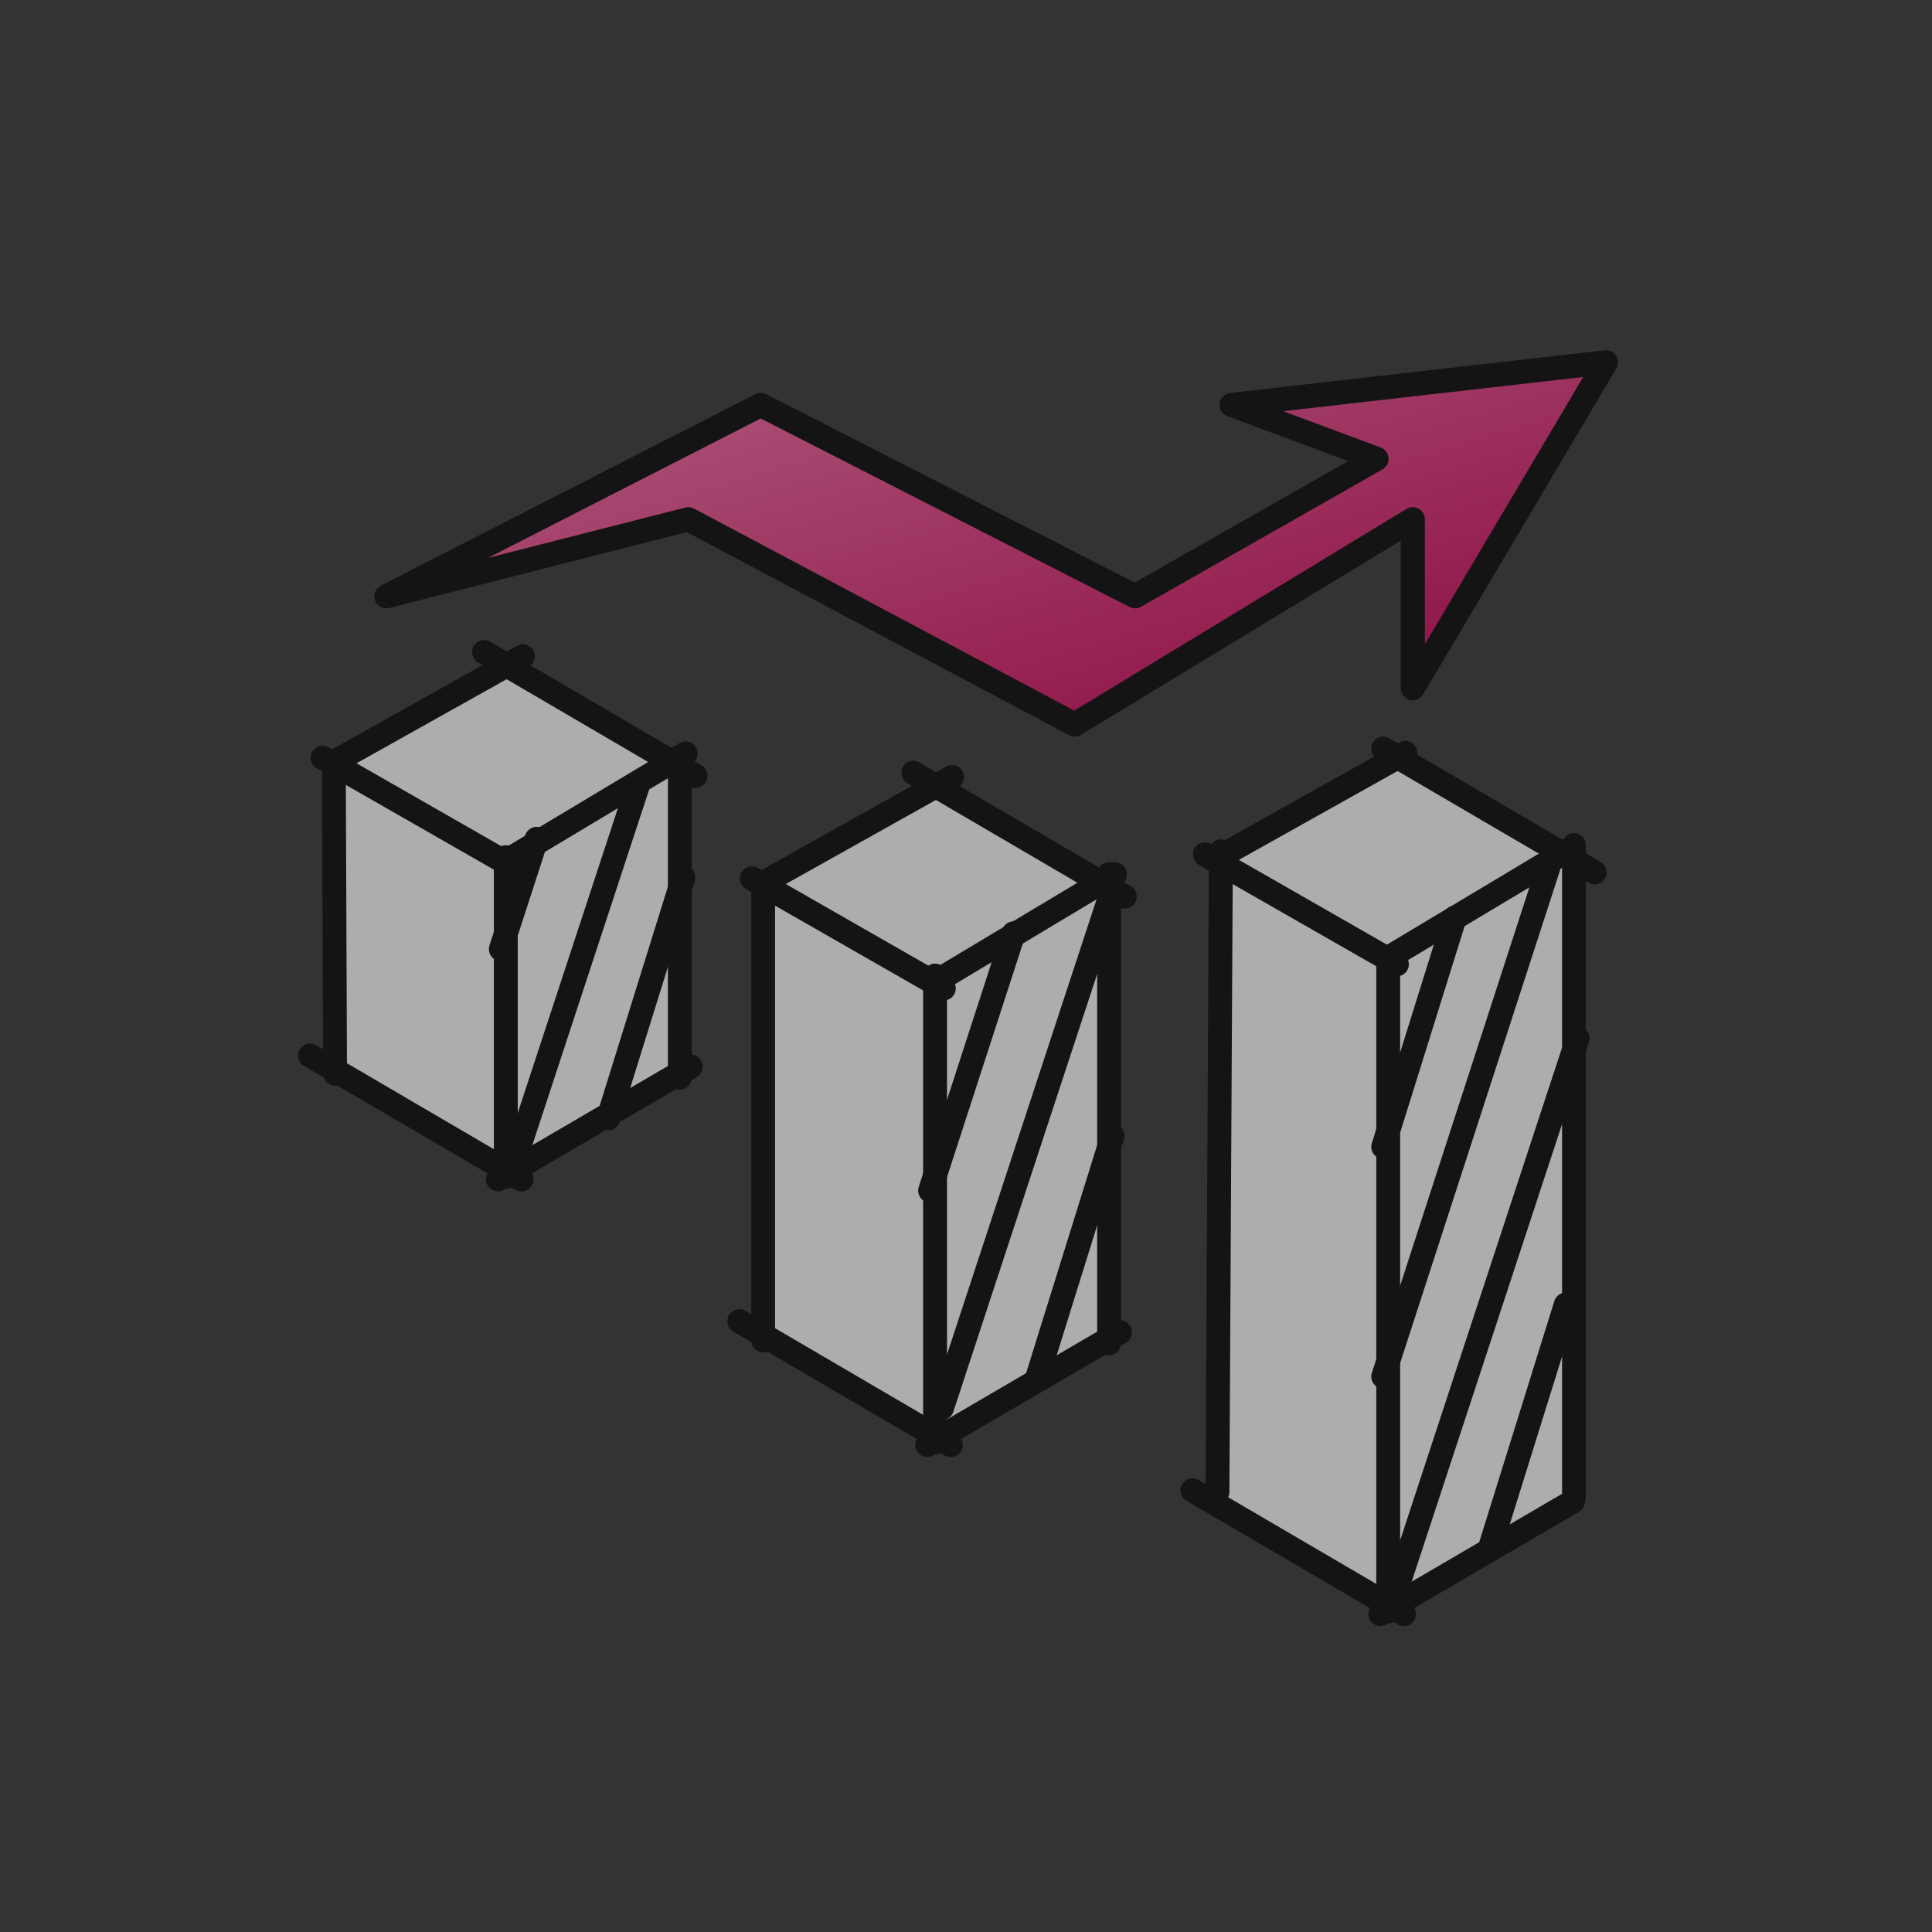 <svg width="48" height="48" viewBox="0 0 48 48" fill="none" xmlns="http://www.w3.org/2000/svg">
<rect x="0" y="0" width="48" height="48" fill="#333333" stroke="none"/>
<g opacity="0.6">
<path d="M8.243 26.5L8.429 18.9L12.681 16.38L16.725 18.9L16.932 26.673L12.681 29.143L8.243 26.5Z" fill="white"/>
<path fill-rule="evenodd" clip-rule="evenodd" d="M12.566 21C12.73 21 12.863 21.134 12.863 21.3L12.863 29.236C12.863 29.402 12.73 29.536 12.566 29.536C12.403 29.536 12.27 29.402 12.27 29.236L12.27 21.3C12.27 21.134 12.403 21 12.566 21Z" fill="black"/>
<path fill-rule="evenodd" clip-rule="evenodd" d="M16.89 18.601C17.053 18.601 17.186 18.735 17.186 18.901V26.774C17.186 26.939 17.053 27.074 16.89 27.074C16.726 27.074 16.594 26.939 16.594 26.774V18.901C16.594 18.735 16.726 18.601 16.89 18.601Z" fill="black"/>
<path fill-rule="evenodd" clip-rule="evenodd" d="M8.294 18.9C8.457 18.899 8.591 19.033 8.591 19.199L8.621 26.671C8.622 26.837 8.49 26.972 8.326 26.973C8.162 26.973 8.029 26.84 8.029 26.674L7.999 19.201C7.998 19.036 8.13 18.901 8.294 18.9Z" fill="black"/>
<path fill-rule="evenodd" clip-rule="evenodd" d="M7.446 26.076C7.528 25.933 7.709 25.884 7.851 25.966L13.107 29.041C13.248 29.124 13.297 29.307 13.215 29.451C13.133 29.594 12.952 29.643 12.81 29.561L7.554 26.486C7.413 26.403 7.364 26.22 7.446 26.076Z" fill="black"/>
<path fill-rule="evenodd" clip-rule="evenodd" d="M12.113 29.448C12.031 29.305 12.08 29.121 12.221 29.038L17.012 26.24C17.154 26.157 17.335 26.206 17.417 26.35C17.499 26.493 17.45 26.677 17.308 26.76L12.517 29.558C12.376 29.641 12.194 29.592 12.113 29.448Z" fill="black"/>
<path fill-rule="evenodd" clip-rule="evenodd" d="M11.769 16.05C11.851 15.907 12.032 15.858 12.174 15.941L17.43 19.015C17.572 19.098 17.62 19.281 17.538 19.425C17.456 19.568 17.275 19.617 17.134 19.535L11.878 16.46C11.736 16.377 11.688 16.194 11.769 16.05Z" fill="black"/>
<path fill-rule="evenodd" clip-rule="evenodd" d="M7.756 18.678C7.836 18.534 8.017 18.483 8.159 18.564L12.93 21.295C13.072 21.377 13.123 21.559 13.042 21.704C12.961 21.848 12.781 21.899 12.638 21.817L7.868 19.087C7.725 19.005 7.675 18.822 7.756 18.678Z" fill="black"/>
<path fill-rule="evenodd" clip-rule="evenodd" d="M7.984 19.109C7.905 18.964 7.957 18.782 8.1 18.701L12.848 16.043C12.992 15.963 13.172 16.015 13.251 16.16C13.33 16.305 13.278 16.488 13.135 16.568L8.386 19.227C8.243 19.307 8.063 19.254 7.984 19.109Z" fill="black"/>
<path fill-rule="evenodd" clip-rule="evenodd" d="M12.311 21.552C12.228 21.41 12.275 21.226 12.415 21.141L16.885 18.463C17.026 18.378 17.208 18.425 17.291 18.568C17.374 18.711 17.328 18.895 17.187 18.979L12.717 21.658C12.576 21.742 12.395 21.695 12.311 21.552Z" fill="black"/>
<path d="M18.908 33.1L19.094 22.036L23.346 19.516L27.39 22.036L27.598 33.273L23.346 35.743L18.908 33.1Z" fill="white"/>
<path fill-rule="evenodd" clip-rule="evenodd" d="M23.231 23.941C23.395 23.941 23.528 24.075 23.528 24.241L23.528 35.836C23.528 36.002 23.395 36.136 23.231 36.136C23.068 36.136 22.935 36.002 22.935 35.836L22.935 24.241C22.935 24.075 23.068 23.941 23.231 23.941Z" fill="black"/>
<path fill-rule="evenodd" clip-rule="evenodd" d="M27.555 21.421C27.718 21.421 27.851 21.555 27.851 21.721V33.373C27.851 33.539 27.718 33.673 27.555 33.673C27.391 33.673 27.259 33.539 27.259 33.373V21.721C27.259 21.555 27.391 21.421 27.555 21.421Z" fill="black"/>
<path fill-rule="evenodd" clip-rule="evenodd" d="M18.96 21.9C19.124 21.9 19.256 22.035 19.256 22.2L19.256 33.3C19.256 33.466 19.124 33.6 18.96 33.6C18.796 33.6 18.664 33.466 18.664 33.3L18.664 22.2C18.664 22.035 18.796 21.9 18.96 21.9Z" fill="black"/>
<path fill-rule="evenodd" clip-rule="evenodd" d="M18.421 21.678C18.501 21.534 18.682 21.483 18.825 21.564L23.595 24.295C23.737 24.377 23.788 24.559 23.707 24.704C23.627 24.848 23.446 24.899 23.303 24.817L18.533 22.087C18.39 22.005 18.34 21.822 18.421 21.678Z" fill="black"/>
<path fill-rule="evenodd" clip-rule="evenodd" d="M22.435 19.05C22.516 18.907 22.698 18.858 22.839 18.941L28.095 22.015C28.237 22.098 28.285 22.281 28.203 22.425C28.122 22.568 27.94 22.617 27.799 22.535L22.543 19.46C22.401 19.377 22.353 19.194 22.435 19.05Z" fill="black"/>
<path fill-rule="evenodd" clip-rule="evenodd" d="M18.111 32.676C18.193 32.533 18.374 32.484 18.516 32.566L23.771 35.641C23.913 35.724 23.962 35.907 23.88 36.051C23.798 36.194 23.617 36.243 23.475 36.161L18.219 33.086C18.078 33.003 18.029 32.82 18.111 32.676Z" fill="black"/>
<path fill-rule="evenodd" clip-rule="evenodd" d="M18.649 22.109C18.57 21.964 18.622 21.782 18.765 21.701L23.513 19.043C23.656 18.962 23.837 19.015 23.916 19.16C23.995 19.305 23.943 19.488 23.8 19.568L19.051 22.227C18.908 22.307 18.728 22.254 18.649 22.109Z" fill="black"/>
<path fill-rule="evenodd" clip-rule="evenodd" d="M22.977 24.552C22.893 24.41 22.94 24.226 23.081 24.141L27.55 21.463C27.691 21.378 27.873 21.425 27.956 21.568C28.039 21.711 27.993 21.895 27.852 21.979L23.382 24.658C23.242 24.742 23.06 24.695 22.977 24.552Z" fill="black"/>
<path fill-rule="evenodd" clip-rule="evenodd" d="M22.778 36.048C22.696 35.905 22.745 35.721 22.886 35.639L27.677 32.84C27.819 32.757 28 32.806 28.082 32.95C28.164 33.093 28.115 33.277 27.973 33.36L23.182 36.158C23.041 36.241 22.86 36.192 22.778 36.048Z" fill="black"/>
<path d="M30.166 37.299L30.351 21.6L34.603 19.08L38.855 21.3V37.472L34.603 39.943L30.166 37.299Z" fill="white"/>
<path fill-rule="evenodd" clip-rule="evenodd" d="M34.489 23.607C34.653 23.608 34.785 23.743 34.785 23.909L34.785 40.038C34.785 40.204 34.653 40.337 34.489 40.336C34.325 40.335 34.193 40.199 34.193 40.034L34.193 23.904C34.193 23.738 34.325 23.605 34.489 23.607Z" fill="black"/>
<path fill-rule="evenodd" clip-rule="evenodd" d="M39.105 20.7C39.269 20.7 39.401 20.834 39.401 21V37.2C39.401 37.366 39.269 37.5 39.105 37.5C38.941 37.5 38.809 37.366 38.809 37.2V21C38.809 20.834 38.941 20.7 39.105 20.7Z" fill="black"/>
<path fill-rule="evenodd" clip-rule="evenodd" d="M30.335 20.853C30.499 20.855 30.631 20.991 30.63 21.157L30.544 37.073C30.543 37.239 30.409 37.372 30.246 37.37C30.082 37.368 29.95 37.233 29.951 37.067L30.037 21.15C30.038 20.984 30.172 20.852 30.335 20.853Z" fill="black"/>
<path fill-rule="evenodd" clip-rule="evenodd" d="M29.369 36.876C29.45 36.733 29.632 36.683 29.773 36.766L35.029 39.841C35.171 39.924 35.219 40.107 35.137 40.251C35.056 40.394 34.874 40.443 34.733 40.36L29.477 37.286C29.335 37.203 29.287 37.019 29.369 36.876Z" fill="black"/>
<path fill-rule="evenodd" clip-rule="evenodd" d="M29.678 21.078C29.759 20.934 29.939 20.883 30.082 20.964L34.852 23.695C34.995 23.776 35.045 23.959 34.964 24.104C34.884 24.248 34.703 24.299 34.561 24.217L29.79 21.487C29.648 21.405 29.598 21.222 29.678 21.078Z" fill="black"/>
<path fill-rule="evenodd" clip-rule="evenodd" d="M34.108 18.45C34.19 18.307 34.371 18.258 34.513 18.34L39.769 21.415C39.911 21.498 39.959 21.681 39.877 21.825C39.795 21.968 39.614 22.017 39.473 21.934L34.217 18.86C34.075 18.777 34.027 18.594 34.108 18.45Z" fill="black"/>
<path fill-rule="evenodd" clip-rule="evenodd" d="M29.906 21.509C29.827 21.364 29.879 21.181 30.022 21.101L34.771 18.443C34.914 18.362 35.094 18.415 35.173 18.56C35.253 18.705 35.201 18.887 35.057 18.968L30.309 21.626C30.166 21.706 29.985 21.654 29.906 21.509Z" fill="black"/>
<path fill-rule="evenodd" clip-rule="evenodd" d="M34.234 23.952C34.151 23.81 34.197 23.626 34.338 23.541L38.808 20.863C38.948 20.778 39.13 20.825 39.213 20.968C39.297 21.111 39.25 21.295 39.109 21.379L34.64 24.058C34.499 24.142 34.317 24.095 34.234 23.952Z" fill="black"/>
<path fill-rule="evenodd" clip-rule="evenodd" d="M34.035 40.248C33.953 40.105 34.002 39.921 34.144 39.838L38.935 37.04C39.076 36.957 39.258 37.006 39.339 37.15C39.421 37.293 39.373 37.477 39.231 37.559L34.44 40.358C34.298 40.441 34.117 40.392 34.035 40.248Z" fill="black"/>
<path fill-rule="evenodd" clip-rule="evenodd" d="M38.605 21.134C38.761 21.186 38.845 21.355 38.794 21.513L34.647 34.294C34.595 34.451 34.428 34.537 34.273 34.485C34.117 34.433 34.032 34.264 34.084 34.106L38.231 21.326C38.282 21.168 38.45 21.082 38.605 21.134ZM36.232 22.514C36.388 22.564 36.474 22.733 36.425 22.891L34.648 28.583C34.598 28.741 34.432 28.828 34.276 28.778C34.12 28.729 34.033 28.56 34.083 28.402L35.86 22.71C35.909 22.552 36.076 22.464 36.232 22.514ZM39.289 25.515C39.445 25.568 39.529 25.738 39.477 25.895L34.942 39.695C34.891 39.852 34.723 39.937 34.568 39.885C34.413 39.833 34.329 39.663 34.38 39.505L38.915 25.705C38.967 25.548 39.134 25.463 39.289 25.515ZM38.989 32.128C39.145 32.178 39.231 32.346 39.182 32.504L37.317 38.49C37.268 38.648 37.102 38.736 36.946 38.686C36.789 38.636 36.703 38.468 36.752 38.31L38.617 32.324C38.666 32.166 38.833 32.078 38.989 32.128Z" fill="black"/>
<path fill-rule="evenodd" clip-rule="evenodd" d="M27.736 21.798C27.891 21.851 27.975 22.02 27.923 22.177L23.685 35.076C23.633 35.233 23.466 35.318 23.31 35.266C23.155 35.214 23.071 35.044 23.123 34.886L27.361 21.988C27.413 21.831 27.581 21.746 27.736 21.798ZM25.274 22.906C25.429 22.957 25.514 23.127 25.463 23.284L23.389 29.675C23.338 29.832 23.171 29.918 23.015 29.866C22.86 29.814 22.775 29.645 22.826 29.488L24.9 23.097C24.951 22.94 25.118 22.854 25.274 22.906ZM27.731 27.928C27.887 27.978 27.974 28.146 27.925 28.305L26.06 34.291C26.011 34.449 25.844 34.536 25.688 34.486C25.532 34.437 25.445 34.268 25.495 34.11L27.36 28.124C27.409 27.966 27.575 27.878 27.731 27.928Z" fill="black"/>
<path fill-rule="evenodd" clip-rule="evenodd" d="M15.948 19.216C16.103 19.268 16.187 19.438 16.135 19.595L13.02 29.076C12.968 29.233 12.8 29.318 12.645 29.266C12.49 29.214 12.406 29.044 12.458 28.887L15.573 19.406C15.625 19.248 15.793 19.163 15.948 19.216ZM13.424 20.557C13.579 20.609 13.664 20.779 13.613 20.936L12.724 23.675C12.673 23.832 12.505 23.918 12.35 23.866C12.195 23.814 12.11 23.645 12.161 23.488L13.05 20.749C13.101 20.591 13.268 20.506 13.424 20.557ZM17.066 21.509C17.222 21.559 17.309 21.727 17.26 21.886L15.395 27.872C15.345 28.029 15.179 28.117 15.023 28.067C14.867 28.017 14.78 27.849 14.83 27.691L16.695 21.705C16.744 21.547 16.91 21.459 17.066 21.509Z" fill="black"/>
<path d="M28.2 14.814L18.9 10.06L9.6 14.814L17.1 12.9L26.7 18L35.1 12.9V17.1L39.9 9L30.6 10.06L34.2 11.4L28.2 14.814Z" fill="url(#paint0_linear_157_366479)"/>
<path fill-rule="evenodd" clip-rule="evenodd" d="M40.152 8.837C40.214 8.933 40.216 9.055 40.158 9.153L35.358 17.253C35.289 17.369 35.151 17.425 35.021 17.39C34.891 17.354 34.8 17.235 34.8 17.1V13.433L26.856 18.257C26.765 18.311 26.653 18.315 26.559 18.265L17.062 13.22L9.674 15.105C9.526 15.143 9.373 15.063 9.319 14.92C9.265 14.777 9.328 14.616 9.464 14.547L18.764 9.793C18.849 9.749 18.951 9.749 19.037 9.793L28.192 14.473L33.493 11.457L30.495 10.341C30.365 10.293 30.285 10.162 30.302 10.024C30.319 9.886 30.428 9.778 30.566 9.762L39.866 8.702C39.979 8.689 40.09 8.742 40.152 8.837ZM31.88 10.216L34.305 11.119C34.414 11.16 34.49 11.26 34.499 11.376C34.508 11.492 34.45 11.603 34.349 11.661L28.349 15.075C28.261 15.125 28.154 15.127 28.064 15.081L18.9 10.397L12.126 13.86L17.026 12.61C17.098 12.591 17.175 12.6 17.241 12.635L26.69 17.655L34.944 12.644C35.037 12.588 35.153 12.586 35.247 12.639C35.342 12.692 35.4 12.792 35.4 12.9V16.006L39.334 9.367L31.88 10.216Z" fill="black"/>
</g>
<defs>
<linearGradient id="paint0_linear_157_366479" x1="12.355" y1="9.716" x2="16.105" y2="22.529" gradientUnits="userSpaceOnUse">
<stop stop-color="#FF6FAB"/>
<stop offset="1" stop-color="#CE0056"/>
</linearGradient>
</defs>
</svg>
